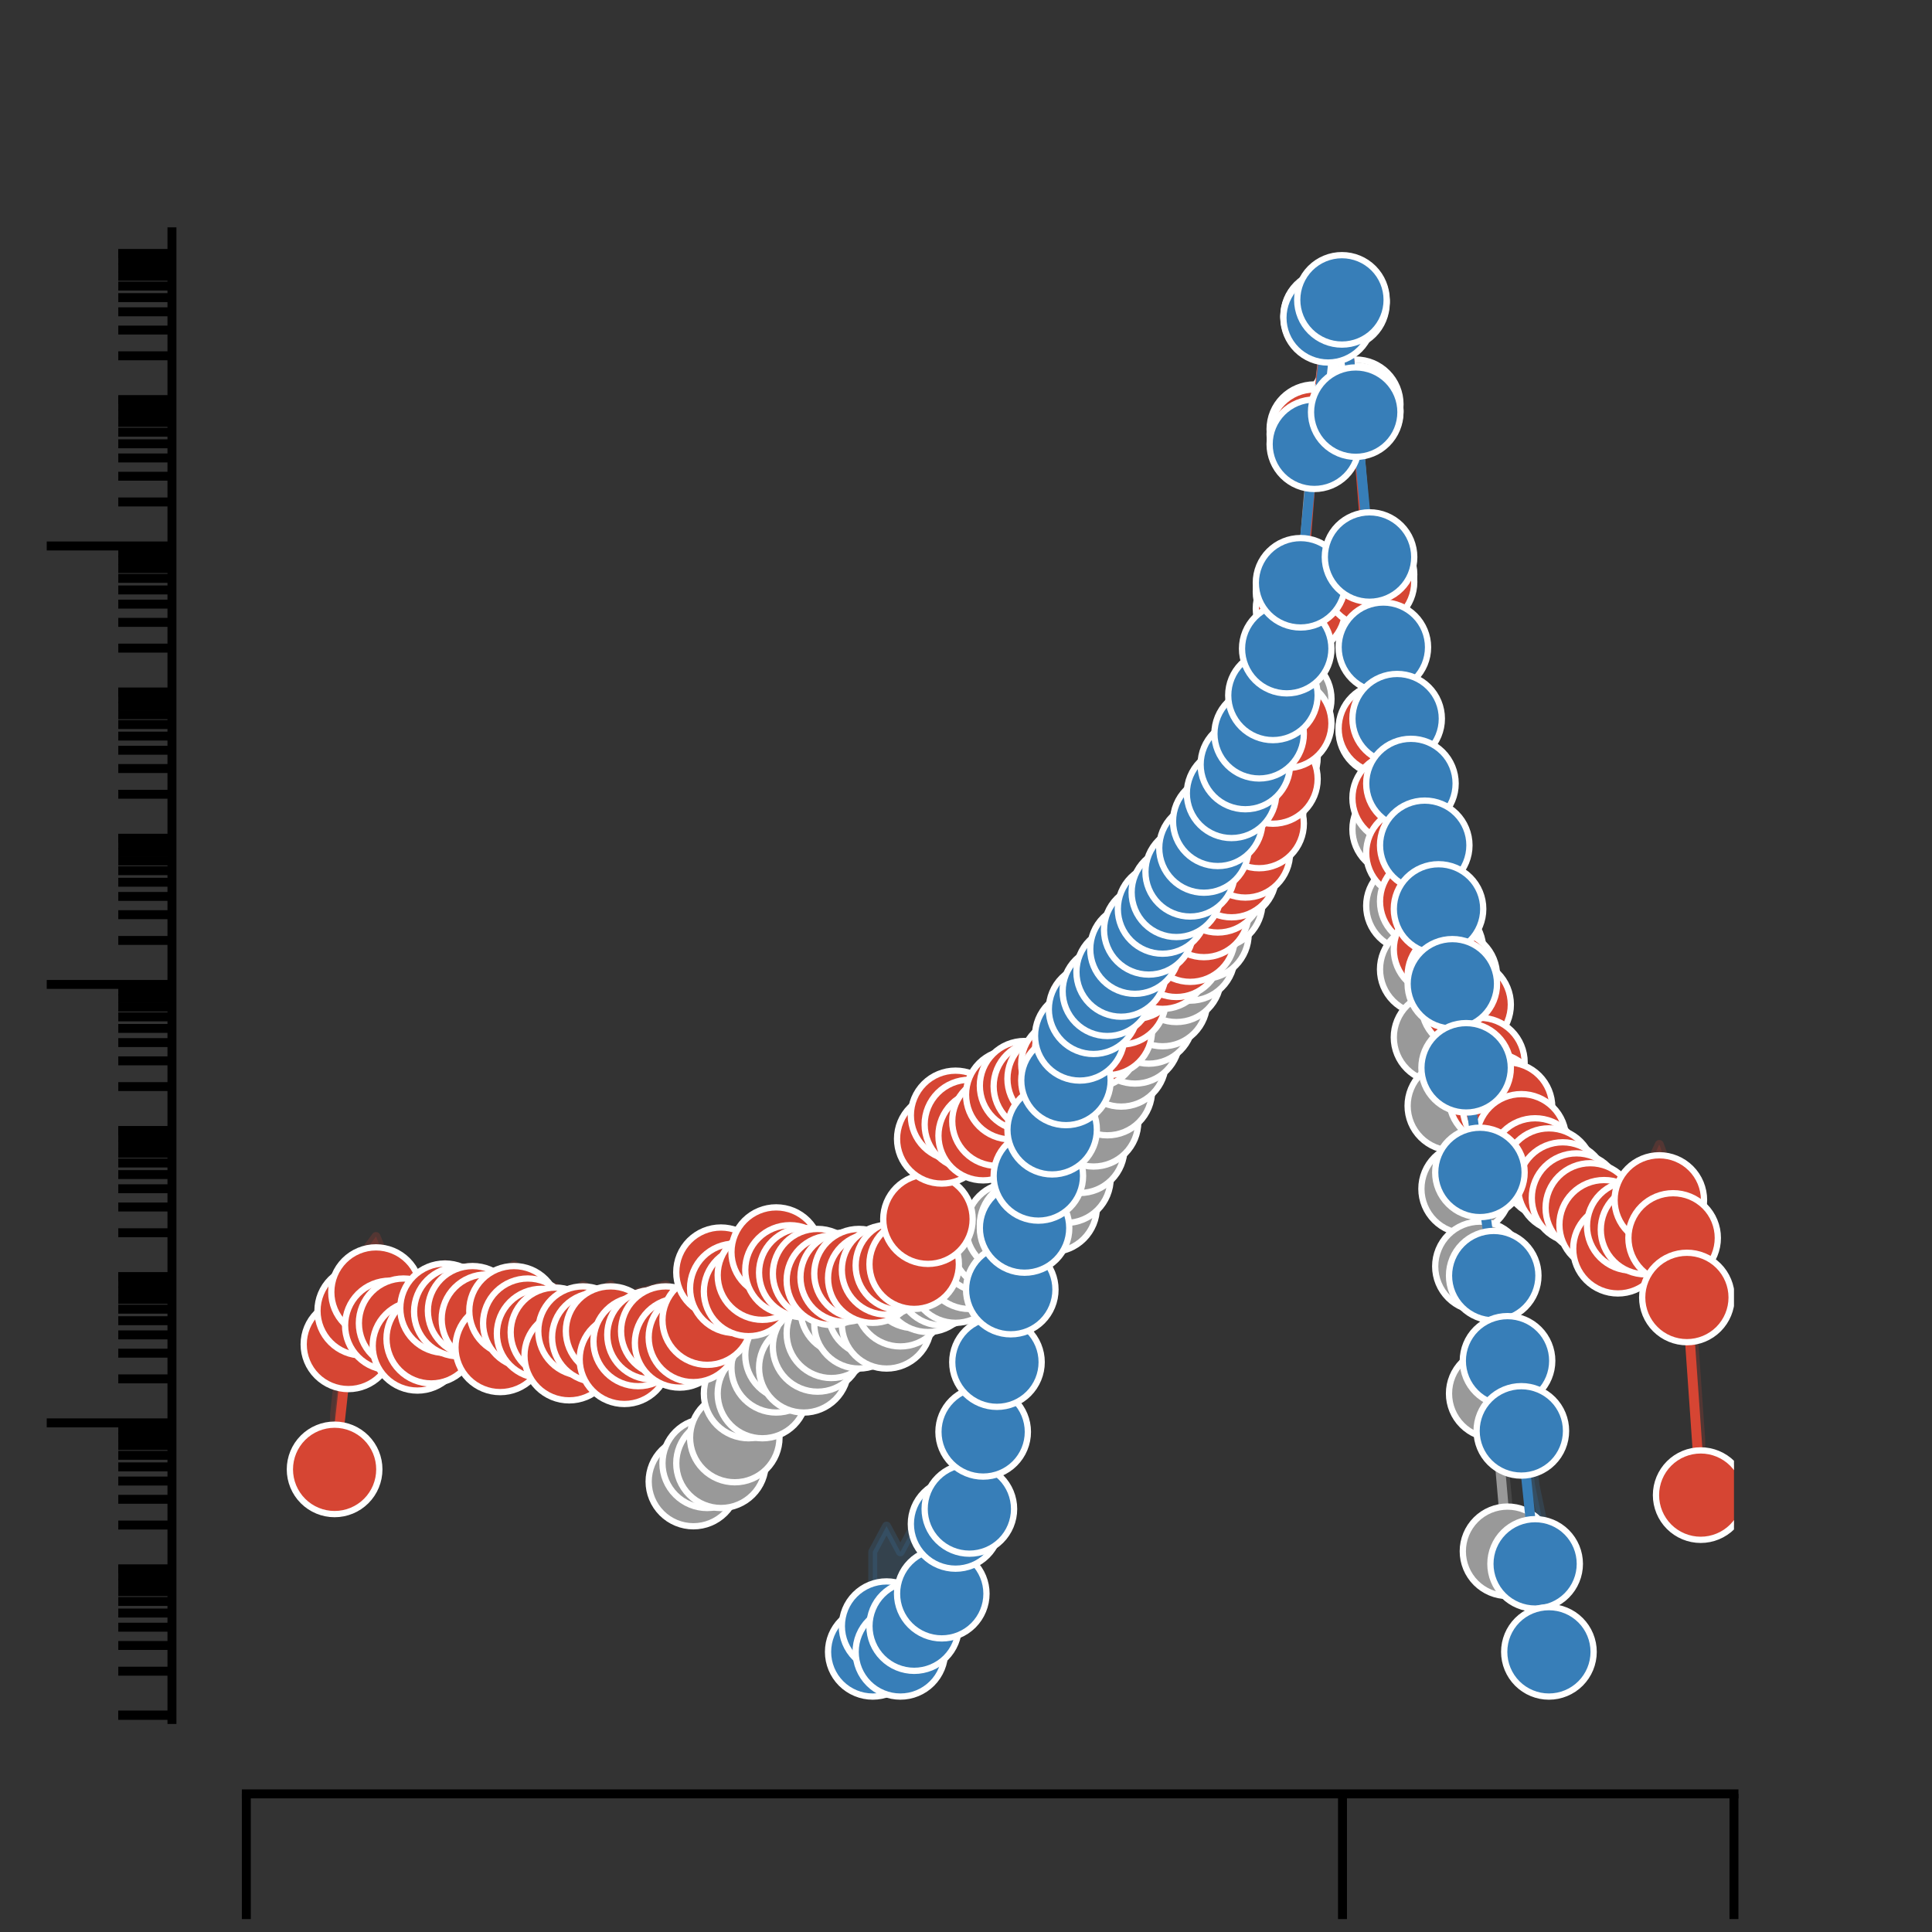 <?xml version="1.0" encoding="utf-8" standalone="no"?>
<!DOCTYPE svg PUBLIC "-//W3C//DTD SVG 1.1//EN"
  "http://www.w3.org/Graphics/SVG/1.1/DTD/svg11.dtd">
<svg xmlns:xlink="http://www.w3.org/1999/xlink" width="216pt" height="216pt" viewBox="0 0 216 216" xmlns="http://www.w3.org/2000/svg" version="1.1">
 <rect x="0" y="0" width="216" height="216" fill="#333333" stroke="none"/>
 <defs>
  <style type="text/css">*{stroke-linejoin: round; stroke-linecap: butt}</style>
 </defs>
 <g id="figure_1">
  <g id="patch_1">
   <path d="M 0 216 
L 216 216 
L 216 0 
L 0 0 
L 0 216 
z
" style="fill: none"/>
  </g>
  <g id="axes_1">
   <g id="patch_2">
    <path d="M 27.54 192.24 
L 193.86 192.24 
L 193.86 25.92 
L 27.54 25.92 
L 27.54 192.24 
z
" style="fill: none"/>
   </g>
   <g id="PolyCollection_1">
    <defs>
     <path id="m5e11e947fb" d="M 77.521 -56.131 
L 77.521 -50.36 
L 79.064 -52.402 
L 80.606 -52.402 
L 82.149 -55.279 
L 83.692 -60.198 
L 85.235 -60.198 
L 86.777 -63.075 
L 88.32 -64.499 
L 89.863 -63.075 
L 91.405 -65.407 
L 92.948 -66.933 
L 94.491 -69.578 
L 96.034 -67.994 
L 97.576 -69.418 
L 99.119 -67.994 
L 100.662 -70.466 
L 102.205 -72.508 
L 103.747 -72.077 
L 105.29 -72.814 
L 106.833 -73.108 
L 108.376 -74.653 
L 109.918 -76.538 
L 111.461 -76.885 
L 113.004 -78.755 
L 114.547 -79.052 
L 116.089 -80.872 
L 117.632 -81.031 
L 119.175 -84.275 
L 120.718 -87.621 
L 122.26 -90.58 
L 123.803 -94.069 
L 125.346 -97.28 
L 126.889 -99.851 
L 128.431 -102.078 
L 129.974 -104.024 
L 131.517 -106.733 
L 133.06 -109.127 
L 134.602 -111.575 
L 136.145 -115.07 
L 137.688 -118.175 
L 139.231 -121.542 
L 140.773 -125.815 
L 142.316 -131.314 
L 143.859 -137.858 
L 145.402 -149.829 
L 146.944 -168.02 
L 148.487 -180.608 
L 150.03 -182.119 
L 151.573 -170.802 
L 153.115 -151.772 
L 154.658 -134.318 
L 156.201 -123.282 
L 157.743 -114.729 
L 159.286 -107.627 
L 160.829 -100.021 
L 162.372 -92.364 
L 163.914 -83.088 
L 165.457 -74.418 
L 167 -60.198 
L 168.543 -42.564 
L 168.543 -48.334 
L 168.543 -48.334 
L 167 -64.18 
L 165.457 -78.293 
L 163.914 -86.735 
L 162.372 -96.071 
L 160.829 -103.656 
L 159.286 -111.049 
L 157.743 -117.447 
L 156.201 -125.024 
L 154.658 -135.379 
L 153.115 -152.069 
L 151.573 -170.978 
L 150.03 -182.161 
L 148.487 -180.649 
L 146.944 -168.215 
L 145.402 -150.168 
L 143.859 -138.792 
L 142.316 -132.558 
L 140.773 -127.453 
L 139.231 -123.415 
L 137.688 -120.249 
L 136.145 -117.44 
L 134.602 -114.169 
L 133.06 -111.806 
L 131.517 -109.575 
L 129.974 -107.001 
L 128.431 -105.164 
L 126.889 -103.016 
L 125.346 -100.511 
L 123.803 -97.499 
L 122.26 -94.573 
L 120.718 -92.411 
L 119.175 -89.613 
L 117.632 -86.586 
L 116.089 -86.495 
L 114.547 -84.751 
L 113.004 -84.501 
L 111.461 -82.655 
L 109.918 -82.275 
L 108.376 -80.38 
L 106.833 -78.878 
L 105.29 -78.585 
L 103.747 -77.848 
L 102.205 -78.278 
L 100.662 -76.237 
L 99.119 -73.765 
L 97.576 -75.189 
L 96.034 -73.765 
L 94.491 -75.349 
L 92.948 -72.704 
L 91.405 -71.177 
L 89.863 -68.846 
L 88.32 -70.27 
L 86.777 -68.846 
L 85.235 -65.969 
L 83.692 -65.969 
L 82.149 -61.05 
L 80.606 -58.172 
L 79.064 -58.172 
L 77.521 -56.131 
z
" style="stroke: #999999; stroke-opacity: 0.2"/>
    </defs>
    <g clip-path="url(#p5011f5095c)">
     <use xlink:href="#m5e11e947fb" x="0" y="216" style="fill: #999999; fill-opacity: 0.2; stroke: #999999; stroke-opacity: 0.2"/>
    </g>
   </g>
   <g id="PolyCollection_2">
    <defs>
     <path id="me48e7cd0e5" d="M 37.409 -57.934 
L 37.409 -51.722 
L 38.952 -65.698 
L 40.495 -69.454 
L 42.038 -71.544 
L 43.58 -67.822 
L 45.123 -68.062 
L 46.666 -65.531 
L 48.209 -66.329 
L 49.751 -69.74 
L 51.294 -69.356 
L 52.837 -69.454 
L 54.38 -68.52 
L 55.922 -65.36 
L 57.465 -69.454 
L 59.008 -68.062 
L 60.551 -66.909 
L 62.093 -67.047 
L 63.636 -64.437 
L 65.179 -67.182 
L 66.722 -66.479 
L 68.264 -67.182 
L 69.807 -64.031 
L 71.35 -66.021 
L 72.893 -66.768 
L 74.435 -67.182 
L 75.978 -65.861 
L 77.521 -66.479 
L 79.064 -68.408 
L 80.606 -73.764 
L 82.149 -71.966 
L 83.692 -71.616 
L 85.235 -73.439 
L 86.777 -76.015 
L 88.32 -74.024 
L 89.863 -73.711 
L 91.405 -73.604 
L 92.948 -72.862 
L 94.491 -73.214 
L 96.034 -73.604 
L 97.576 -73.099 
L 99.119 -74.024 
L 100.662 -74.517 
L 102.205 -74.659 
L 103.747 -79.694 
L 105.29 -88.672 
L 106.833 -91.301 
L 108.376 -90.283 
L 109.918 -89.032 
L 111.461 -90.655 
L 113.004 -93.61 
L 114.547 -94.618 
L 116.089 -94.553 
L 117.632 -95.39 
L 119.175 -97.033 
L 120.718 -98.645 
L 122.26 -99.408 
L 123.803 -100.793 
L 125.346 -104.213 
L 126.889 -107.085 
L 128.431 -108.074 
L 129.974 -108.204 
L 131.517 -109.533 
L 133.06 -111.226 
L 134.602 -113.986 
L 136.145 -116.742 
L 137.688 -118.442 
L 139.231 -120.649 
L 140.773 -123.931 
L 142.316 -128.906 
L 143.859 -135.123 
L 145.402 -147.965 
L 146.944 -167.455 
L 148.487 -180.675 
L 150.03 -182.3 
L 151.573 -170.115 
L 153.115 -150.942 
L 154.658 -134.558 
L 156.201 -126.766 
L 157.743 -120.651 
L 159.286 -115.23 
L 160.829 -109.855 
L 162.372 -106.904 
L 163.914 -103.684 
L 165.457 -97.21 
L 167 -93.239 
L 168.543 -92.219 
L 170.085 -88.678 
L 171.628 -85.977 
L 173.171 -84.85 
L 174.714 -83.291 
L 176.256 -82.055 
L 177.799 -80.953 
L 179.342 -79.07 
L 180.885 -76.39 
L 182.427 -78.943 
L 183.97 -78.523 
L 185.513 -81.838 
L 187.056 -77.598 
L 188.598 -70.94 
L 190.141 -48.844 
L 190.141 -55.056 
L 190.141 -55.056 
L 188.598 -77.152 
L 187.056 -83.81 
L 185.513 -88.05 
L 183.97 -84.735 
L 182.427 -85.155 
L 180.885 -82.451 
L 179.342 -84.606 
L 177.799 -85.791 
L 176.256 -86.808 
L 174.714 -87.625 
L 173.171 -88.961 
L 171.628 -90.074 
L 170.085 -92.479 
L 168.543 -96.06 
L 167 -97.207 
L 165.457 -100.204 
L 163.914 -106.989 
L 162.372 -109.96 
L 160.829 -112.265 
L 159.286 -117.004 
L 157.743 -122.018 
L 156.201 -127.778 
L 154.658 -135.19 
L 153.115 -151.207 
L 151.573 -170.213 
L 150.03 -182.325 
L 148.487 -180.732 
L 146.944 -167.771 
L 145.402 -148.269 
L 143.859 -135.554 
L 142.316 -129.501 
L 140.773 -124.704 
L 139.231 -121.614 
L 137.688 -119.573 
L 136.145 -117.893 
L 134.602 -115.147 
L 133.06 -112.613 
L 131.517 -111.054 
L 129.974 -109.949 
L 128.431 -109.893 
L 126.889 -109.008 
L 125.346 -106.151 
L 123.803 -102.758 
L 122.26 -101.804 
L 120.718 -101.075 
L 119.175 -99.375 
L 117.632 -97.924 
L 116.089 -97.466 
L 114.547 -97.815 
L 113.004 -97.025 
L 111.461 -94.073 
L 109.918 -92.829 
L 108.376 -94.138 
L 106.833 -95.482 
L 105.29 -92.888 
L 103.747 -83.188 
L 102.205 -77.77 
L 100.662 -78.116 
L 99.119 -77.628 
L 97.576 -76.909 
L 96.034 -77.289 
L 94.491 -77.129 
L 92.948 -76.566 
L 91.405 -77.421 
L 89.863 -77.761 
L 88.32 -77.856 
L 86.777 -80.246 
L 85.235 -77.169 
L 83.692 -75.836 
L 82.149 -76.326 
L 80.606 -78.052 
L 79.064 -72.773 
L 77.521 -71.348 
L 75.978 -70.709 
L 74.435 -72.351 
L 72.893 -71.892 
L 71.35 -71.527 
L 69.807 -69.032 
L 68.264 -72.351 
L 66.722 -71.438 
L 65.179 -72.3 
L 63.636 -69.422 
L 62.093 -72.104 
L 60.551 -71.774 
L 59.008 -72.96 
L 57.465 -74.574 
L 55.922 -70.294 
L 54.38 -73.612 
L 52.837 -74.318 
L 51.294 -74.226 
L 49.751 -74.649 
L 48.209 -71.863 
L 46.666 -71.258 
L 45.123 -74.274 
L 43.58 -74.034 
L 42.038 -77.756 
L 40.495 -75.666 
L 38.952 -71.91 
L 37.409 -57.934 
z
" style="stroke: #d64533; stroke-opacity: 0.2"/>
    </defs>
    <g clip-path="url(#p5011f5095c)">
     <use xlink:href="#me48e7cd0e5" x="0" y="216" style="fill: #d64533; fill-opacity: 0.2; stroke: #d64533; stroke-opacity: 0.2"/>
    </g>
   </g>
   <g id="PolyCollection_3">
    <defs>
     <path id="mef069eee1d" d="M 97.576 -42.505 
L 97.576 -31.32 
L 99.119 -34.197 
L 100.662 -31.32 
L 102.205 -34.197 
L 105.29 -37.823 
L 106.833 -45.619 
L 108.376 -47.296 
L 109.918 -55.915 
L 111.461 -63.711 
L 113.004 -71.821 
L 114.547 -78.709 
L 116.089 -84.53 
L 117.632 -89.695 
L 119.175 -95.205 
L 120.718 -100.188 
L 122.26 -103.161 
L 123.803 -105.17 
L 125.346 -107.329 
L 126.889 -109.889 
L 128.431 -112.038 
L 129.974 -114.373 
L 131.517 -116.236 
L 133.06 -118.529 
L 134.602 -121.192 
L 136.145 -124.174 
L 137.688 -127.302 
L 139.231 -130.523 
L 140.773 -133.963 
L 142.316 -138.252 
L 143.859 -143.479 
L 145.402 -150.844 
L 146.944 -166.331 
L 148.487 -180.468 
L 150.03 -182.475 
L 151.573 -169.923 
L 153.115 -153.722 
L 154.658 -143.638 
L 156.201 -135.652 
L 157.743 -128.401 
L 159.286 -121.494 
L 160.829 -114.378 
L 162.372 -106.009 
L 163.914 -96.617 
L 165.457 -84.924 
L 167 -73.381 
L 168.543 -63.858 
L 170.085 -56.025 
L 171.628 -41.158 
L 173.171 -31.32 
L 173.171 -42.505 
L 173.171 -42.505 
L 171.628 -49.926 
L 170.085 -62.233 
L 168.543 -69.629 
L 167 -79.171 
L 165.457 -90.989 
L 163.914 -102.149 
L 162.372 -109.886 
L 160.829 -117.257 
L 159.286 -123.572 
L 157.743 -129.998 
L 156.201 -136.938 
L 154.658 -144.475 
L 153.115 -154.06 
L 151.573 -170.219 
L 150.03 -182.52 
L 148.487 -180.506 
L 146.944 -166.608 
L 145.402 -151.213 
L 143.859 -144.101 
L 142.316 -139.075 
L 140.773 -134.945 
L 139.231 -131.741 
L 137.688 -128.749 
L 136.145 -125.921 
L 134.602 -123.171 
L 133.06 -120.806 
L 131.517 -118.828 
L 129.974 -117.239 
L 128.431 -115.243 
L 126.889 -113.399 
L 125.346 -111.139 
L 123.803 -109.477 
L 122.26 -108.14 
L 120.718 -105.393 
L 119.175 -100.71 
L 117.632 -96.041 
L 116.089 -92.948 
L 114.547 -87.737 
L 113.004 -81.446 
L 111.461 -72.923 
L 109.918 -62.07 
L 108.376 -54.387 
L 106.833 -53.061 
L 105.29 -46.794 
L 102.205 -45.382 
L 100.662 -42.505 
L 99.119 -45.382 
L 97.576 -42.505 
z
" style="stroke: #377eb8; stroke-opacity: 0.2"/>
    </defs>
    <g clip-path="url(#p5011f5095c)">
     <use xlink:href="#mef069eee1d" x="0" y="216" style="fill: #377eb8; fill-opacity: 0.2; stroke: #377eb8; stroke-opacity: 0.2"/>
    </g>
   </g>
   <g id="matplotlib.axis_1">
    <g id="xtick_1">
     <g id="line2d_1">
      <defs>
       <path id="md12dfaf141" d="M 0 0 
L 0 14 
" style="stroke: #000000"/>
      </defs>
      <g>
       <use xlink:href="#md12dfaf141" x="27.54" y="200.556" style="stroke: #000000"/>
      </g>
     </g>
     <g id="text_1">
      <!-- -140 -->
      <g transform="translate(-6.503 240.851) scale(0.3 -0.3)">
       <defs>
        <path id="DejaVuSans-2d" d="M 313 2009 
L 1997 2009 
L 1997 1497 
L 313 1497 
L 313 2009 
z
" transform="scale(0.016)"/>
        <path id="DejaVuSans-31" d="M 794 531 
L 1825 531 
L 1825 4091 
L 703 3866 
L 703 4441 
L 1819 4666 
L 2450 4666 
L 2450 531 
L 3481 531 
L 3481 0 
L 794 0 
L 794 531 
z
" transform="scale(0.016)"/>
        <path id="DejaVuSans-34" d="M 2419 4116 
L 825 1625 
L 2419 1625 
L 2419 4116 
z
M 2253 4666 
L 3047 4666 
L 3047 1625 
L 3713 1625 
L 3713 1100 
L 3047 1100 
L 3047 0 
L 2419 0 
L 2419 1100 
L 313 1100 
L 313 1709 
L 2253 4666 
z
" transform="scale(0.016)"/>
        <path id="DejaVuSans-30" d="M 2034 4250 
Q 1547 4250 1301 3770 
Q 1056 3291 1056 2328 
Q 1056 1369 1301 889 
Q 1547 409 2034 409 
Q 2525 409 2770 889 
Q 3016 1369 3016 2328 
Q 3016 3291 2770 3770 
Q 2525 4250 2034 4250 
z
M 2034 4750 
Q 2819 4750 3233 4129 
Q 3647 3509 3647 2328 
Q 3647 1150 3233 529 
Q 2819 -91 2034 -91 
Q 1250 -91 836 529 
Q 422 1150 422 2328 
Q 422 3509 836 4129 
Q 1250 4750 2034 4750 
z
" transform="scale(0.016)"/>
       </defs>
       <use xlink:href="#DejaVuSans-2d"/>
       <use xlink:href="#DejaVuSans-31" x="36.084"/>
       <use xlink:href="#DejaVuSans-34" x="99.707"/>
       <use xlink:href="#DejaVuSans-30" x="163.33"/>
      </g>
     </g>
    </g>
    <g id="xtick_2">
     <g id="line2d_2">
      <g>
       <use xlink:href="#md12dfaf141" x="150.092" y="200.556" style="stroke: #000000"/>
      </g>
     </g>
     <g id="text_2">
      <!-- 0 -->
      <g transform="translate(140.548 240.851) scale(0.3 -0.3)">
       <use xlink:href="#DejaVuSans-30"/>
      </g>
     </g>
    </g>
    <g id="xtick_3">
     <g id="line2d_3">
      <g>
       <use xlink:href="#md12dfaf141" x="193.86" y="200.556" style="stroke: #000000"/>
      </g>
     </g>
     <g id="text_3">
      <!-- 50 -->
      <g transform="translate(174.773 240.851) scale(0.3 -0.3)">
       <defs>
        <path id="DejaVuSans-35" d="M 691 4666 
L 3169 4666 
L 3169 4134 
L 1269 4134 
L 1269 2991 
Q 1406 3038 1543 3061 
Q 1681 3084 1819 3084 
Q 2600 3084 3056 2656 
Q 3513 2228 3513 1497 
Q 3513 744 3044 326 
Q 2575 -91 1722 -91 
Q 1428 -91 1123 -41 
Q 819 9 494 109 
L 494 744 
Q 775 591 1075 516 
Q 1375 441 1709 441 
Q 2250 441 2565 725 
Q 2881 1009 2881 1497 
Q 2881 1984 2565 2268 
Q 2250 2553 1709 2553 
Q 1456 2553 1204 2497 
Q 953 2441 691 2322 
L 691 4666 
z
" transform="scale(0.016)"/>
       </defs>
       <use xlink:href="#DejaVuSans-35"/>
       <use xlink:href="#DejaVuSans-30" x="63.623"/>
      </g>
     </g>
    </g>
   </g>
   <g id="matplotlib.axis_2">
    <g id="ytick_1">
     <g id="line2d_4">
      <defs>
       <path id="mcdb5ea89ab" d="M 0 0 
L -14 0 
" style="stroke: #000000"/>
      </defs>
      <g>
       <use xlink:href="#mcdb5ea89ab" x="19.224" y="159.081" style="stroke: #000000"/>
      </g>
     </g>
     <g id="text_4">
      <!-- $\mathdefault{10^{-8}}$ -->
      <g transform="translate(-68.776 170.479) scale(0.3 -0.3)">
       <defs>
        <path id="DejaVuSans-2212" d="M 678 2272 
L 4684 2272 
L 4684 1741 
L 678 1741 
L 678 2272 
z
" transform="scale(0.016)"/>
        <path id="DejaVuSans-38" d="M 2034 2216 
Q 1584 2216 1326 1975 
Q 1069 1734 1069 1313 
Q 1069 891 1326 650 
Q 1584 409 2034 409 
Q 2484 409 2743 651 
Q 3003 894 3003 1313 
Q 3003 1734 2745 1975 
Q 2488 2216 2034 2216 
z
M 1403 2484 
Q 997 2584 770 2862 
Q 544 3141 544 3541 
Q 544 4100 942 4425 
Q 1341 4750 2034 4750 
Q 2731 4750 3128 4425 
Q 3525 4100 3525 3541 
Q 3525 3141 3298 2862 
Q 3072 2584 2669 2484 
Q 3125 2378 3379 2068 
Q 3634 1759 3634 1313 
Q 3634 634 3220 271 
Q 2806 -91 2034 -91 
Q 1263 -91 848 271 
Q 434 634 434 1313 
Q 434 1759 690 2068 
Q 947 2378 1403 2484 
z
M 1172 3481 
Q 1172 3119 1398 2916 
Q 1625 2713 2034 2713 
Q 2441 2713 2670 2916 
Q 2900 3119 2900 3481 
Q 2900 3844 2670 4047 
Q 2441 4250 2034 4250 
Q 1625 4250 1398 4047 
Q 1172 3844 1172 3481 
z
" transform="scale(0.016)"/>
       </defs>
       <use xlink:href="#DejaVuSans-31" transform="translate(0 0.766)"/>
       <use xlink:href="#DejaVuSans-30" transform="translate(63.623 0.766)"/>
       <use xlink:href="#DejaVuSans-2212" transform="translate(128.203 39.047) scale(0.7)"/>
       <use xlink:href="#DejaVuSans-38" transform="translate(186.855 39.047) scale(0.7)"/>
      </g>
     </g>
    </g>
    <g id="ytick_2">
     <g id="line2d_5">
      <g>
       <use xlink:href="#mcdb5ea89ab" x="19.224" y="110.059" style="stroke: #000000"/>
      </g>
     </g>
     <g id="text_5">
      <!-- $\mathdefault{10^{-5}}$ -->
      <g transform="translate(-68.776 121.457) scale(0.3 -0.3)">
       <use xlink:href="#DejaVuSans-31" transform="translate(0 0.684)"/>
       <use xlink:href="#DejaVuSans-30" transform="translate(63.623 0.684)"/>
       <use xlink:href="#DejaVuSans-2212" transform="translate(128.203 38.966) scale(0.7)"/>
       <use xlink:href="#DejaVuSans-35" transform="translate(186.855 38.966) scale(0.7)"/>
      </g>
     </g>
    </g>
    <g id="ytick_3">
     <g id="line2d_6">
      <g>
       <use xlink:href="#mcdb5ea89ab" x="19.224" y="61.038" style="stroke: #000000"/>
      </g>
     </g>
     <g id="text_6">
      <!-- $\mathdefault{10^{-2}}$ -->
      <g transform="translate(-68.776 72.436) scale(0.3 -0.3)">
       <defs>
        <path id="DejaVuSans-32" d="M 1228 531 
L 3431 531 
L 3431 0 
L 469 0 
L 469 531 
Q 828 903 1448 1529 
Q 2069 2156 2228 2338 
Q 2531 2678 2651 2914 
Q 2772 3150 2772 3378 
Q 2772 3750 2511 3984 
Q 2250 4219 1831 4219 
Q 1534 4219 1204 4116 
Q 875 4013 500 3803 
L 500 4441 
Q 881 4594 1212 4672 
Q 1544 4750 1819 4750 
Q 2544 4750 2975 4387 
Q 3406 4025 3406 3419 
Q 3406 3131 3298 2873 
Q 3191 2616 2906 2266 
Q 2828 2175 2409 1742 
Q 1991 1309 1228 531 
z
" transform="scale(0.016)"/>
       </defs>
       <use xlink:href="#DejaVuSans-31" transform="translate(0 0.766)"/>
       <use xlink:href="#DejaVuSans-30" transform="translate(63.623 0.766)"/>
       <use xlink:href="#DejaVuSans-2212" transform="translate(128.203 39.047) scale(0.7)"/>
       <use xlink:href="#DejaVuSans-32" transform="translate(186.855 39.047) scale(0.7)"/>
      </g>
     </g>
    </g>
    <g id="ytick_4">
     <g id="line2d_7">
      <defs>
       <path id="m5c71c50f31" d="M 0 0 
L -6 0 
" style="stroke: #000000"/>
      </defs>
      <g>
       <use xlink:href="#m5c71c50f31" x="19.224" y="191.762" style="stroke: #000000"/>
      </g>
     </g>
    </g>
    <g id="ytick_5">
     <g id="line2d_8">
      <g>
       <use xlink:href="#m5c71c50f31" x="19.224" y="191.762" style="stroke: #000000"/>
      </g>
     </g>
    </g>
    <g id="ytick_6">
     <g id="line2d_9">
      <g>
       <use xlink:href="#m5c71c50f31" x="19.224" y="186.843" style="stroke: #000000"/>
      </g>
     </g>
    </g>
    <g id="ytick_7">
     <g id="line2d_10">
      <g>
       <use xlink:href="#m5c71c50f31" x="19.224" y="183.966" style="stroke: #000000"/>
      </g>
     </g>
    </g>
    <g id="ytick_8">
     <g id="line2d_11">
      <g>
       <use xlink:href="#m5c71c50f31" x="19.224" y="181.924" style="stroke: #000000"/>
      </g>
     </g>
    </g>
    <g id="ytick_9">
     <g id="line2d_12">
      <g>
       <use xlink:href="#m5c71c50f31" x="19.224" y="180.34" style="stroke: #000000"/>
      </g>
     </g>
    </g>
    <g id="ytick_10">
     <g id="line2d_13">
      <g>
       <use xlink:href="#m5c71c50f31" x="19.224" y="179.047" style="stroke: #000000"/>
      </g>
     </g>
    </g>
    <g id="ytick_11">
     <g id="line2d_14">
      <g>
       <use xlink:href="#m5c71c50f31" x="19.224" y="177.953" style="stroke: #000000"/>
      </g>
     </g>
    </g>
    <g id="ytick_12">
     <g id="line2d_15">
      <g>
       <use xlink:href="#m5c71c50f31" x="19.224" y="177.005" style="stroke: #000000"/>
      </g>
     </g>
    </g>
    <g id="ytick_13">
     <g id="line2d_16">
      <g>
       <use xlink:href="#m5c71c50f31" x="19.224" y="176.169" style="stroke: #000000"/>
      </g>
     </g>
    </g>
    <g id="ytick_14">
     <g id="line2d_17">
      <g>
       <use xlink:href="#m5c71c50f31" x="19.224" y="175.421" style="stroke: #000000"/>
      </g>
     </g>
    </g>
    <g id="ytick_15">
     <g id="line2d_18">
      <g>
       <use xlink:href="#m5c71c50f31" x="19.224" y="175.421" style="stroke: #000000"/>
      </g>
     </g>
    </g>
    <g id="ytick_16">
     <g id="line2d_19">
      <g>
       <use xlink:href="#m5c71c50f31" x="19.224" y="170.502" style="stroke: #000000"/>
      </g>
     </g>
    </g>
    <g id="ytick_17">
     <g id="line2d_20">
      <g>
       <use xlink:href="#m5c71c50f31" x="19.224" y="167.625" style="stroke: #000000"/>
      </g>
     </g>
    </g>
    <g id="ytick_18">
     <g id="line2d_21">
      <g>
       <use xlink:href="#m5c71c50f31" x="19.224" y="165.583" style="stroke: #000000"/>
      </g>
     </g>
    </g>
    <g id="ytick_19">
     <g id="line2d_22">
      <g>
       <use xlink:href="#m5c71c50f31" x="19.224" y="164" style="stroke: #000000"/>
      </g>
     </g>
    </g>
    <g id="ytick_20">
     <g id="line2d_23">
      <g>
       <use xlink:href="#m5c71c50f31" x="19.224" y="162.706" style="stroke: #000000"/>
      </g>
     </g>
    </g>
    <g id="ytick_21">
     <g id="line2d_24">
      <g>
       <use xlink:href="#m5c71c50f31" x="19.224" y="161.612" style="stroke: #000000"/>
      </g>
     </g>
    </g>
    <g id="ytick_22">
     <g id="line2d_25">
      <g>
       <use xlink:href="#m5c71c50f31" x="19.224" y="160.665" style="stroke: #000000"/>
      </g>
     </g>
    </g>
    <g id="ytick_23">
     <g id="line2d_26">
      <g>
       <use xlink:href="#m5c71c50f31" x="19.224" y="159.829" style="stroke: #000000"/>
      </g>
     </g>
    </g>
    <g id="ytick_24">
     <g id="line2d_27">
      <g>
       <use xlink:href="#m5c71c50f31" x="19.224" y="154.162" style="stroke: #000000"/>
      </g>
     </g>
    </g>
    <g id="ytick_25">
     <g id="line2d_28">
      <g>
       <use xlink:href="#m5c71c50f31" x="19.224" y="151.285" style="stroke: #000000"/>
      </g>
     </g>
    </g>
    <g id="ytick_26">
     <g id="line2d_29">
      <g>
       <use xlink:href="#m5c71c50f31" x="19.224" y="149.243" style="stroke: #000000"/>
      </g>
     </g>
    </g>
    <g id="ytick_27">
     <g id="line2d_30">
      <g>
       <use xlink:href="#m5c71c50f31" x="19.224" y="147.659" style="stroke: #000000"/>
      </g>
     </g>
    </g>
    <g id="ytick_28">
     <g id="line2d_31">
      <g>
       <use xlink:href="#m5c71c50f31" x="19.224" y="146.366" style="stroke: #000000"/>
      </g>
     </g>
    </g>
    <g id="ytick_29">
     <g id="line2d_32">
      <g>
       <use xlink:href="#m5c71c50f31" x="19.224" y="145.272" style="stroke: #000000"/>
      </g>
     </g>
    </g>
    <g id="ytick_30">
     <g id="line2d_33">
      <g>
       <use xlink:href="#m5c71c50f31" x="19.224" y="144.324" style="stroke: #000000"/>
      </g>
     </g>
    </g>
    <g id="ytick_31">
     <g id="line2d_34">
      <g>
       <use xlink:href="#m5c71c50f31" x="19.224" y="143.488" style="stroke: #000000"/>
      </g>
     </g>
    </g>
    <g id="ytick_32">
     <g id="line2d_35">
      <g>
       <use xlink:href="#m5c71c50f31" x="19.224" y="142.74" style="stroke: #000000"/>
      </g>
     </g>
    </g>
    <g id="ytick_33">
     <g id="line2d_36">
      <g>
       <use xlink:href="#m5c71c50f31" x="19.224" y="142.74" style="stroke: #000000"/>
      </g>
     </g>
    </g>
    <g id="ytick_34">
     <g id="line2d_37">
      <g>
       <use xlink:href="#m5c71c50f31" x="19.224" y="137.821" style="stroke: #000000"/>
      </g>
     </g>
    </g>
    <g id="ytick_35">
     <g id="line2d_38">
      <g>
       <use xlink:href="#m5c71c50f31" x="19.224" y="134.944" style="stroke: #000000"/>
      </g>
     </g>
    </g>
    <g id="ytick_36">
     <g id="line2d_39">
      <g>
       <use xlink:href="#m5c71c50f31" x="19.224" y="132.902" style="stroke: #000000"/>
      </g>
     </g>
    </g>
    <g id="ytick_37">
     <g id="line2d_40">
      <g>
       <use xlink:href="#m5c71c50f31" x="19.224" y="131.319" style="stroke: #000000"/>
      </g>
     </g>
    </g>
    <g id="ytick_38">
     <g id="line2d_41">
      <g>
       <use xlink:href="#m5c71c50f31" x="19.224" y="130.025" style="stroke: #000000"/>
      </g>
     </g>
    </g>
    <g id="ytick_39">
     <g id="line2d_42">
      <g>
       <use xlink:href="#m5c71c50f31" x="19.224" y="128.931" style="stroke: #000000"/>
      </g>
     </g>
    </g>
    <g id="ytick_40">
     <g id="line2d_43">
      <g>
       <use xlink:href="#m5c71c50f31" x="19.224" y="127.984" style="stroke: #000000"/>
      </g>
     </g>
    </g>
    <g id="ytick_41">
     <g id="line2d_44">
      <g>
       <use xlink:href="#m5c71c50f31" x="19.224" y="127.148" style="stroke: #000000"/>
      </g>
     </g>
    </g>
    <g id="ytick_42">
     <g id="line2d_45">
      <g>
       <use xlink:href="#m5c71c50f31" x="19.224" y="126.4" style="stroke: #000000"/>
      </g>
     </g>
    </g>
    <g id="ytick_43">
     <g id="line2d_46">
      <g>
       <use xlink:href="#m5c71c50f31" x="19.224" y="126.4" style="stroke: #000000"/>
      </g>
     </g>
    </g>
    <g id="ytick_44">
     <g id="line2d_47">
      <g>
       <use xlink:href="#m5c71c50f31" x="19.224" y="121.481" style="stroke: #000000"/>
      </g>
     </g>
    </g>
    <g id="ytick_45">
     <g id="line2d_48">
      <g>
       <use xlink:href="#m5c71c50f31" x="19.224" y="118.604" style="stroke: #000000"/>
      </g>
     </g>
    </g>
    <g id="ytick_46">
     <g id="line2d_49">
      <g>
       <use xlink:href="#m5c71c50f31" x="19.224" y="116.562" style="stroke: #000000"/>
      </g>
     </g>
    </g>
    <g id="ytick_47">
     <g id="line2d_50">
      <g>
       <use xlink:href="#m5c71c50f31" x="19.224" y="114.978" style="stroke: #000000"/>
      </g>
     </g>
    </g>
    <g id="ytick_48">
     <g id="line2d_51">
      <g>
       <use xlink:href="#m5c71c50f31" x="19.224" y="113.685" style="stroke: #000000"/>
      </g>
     </g>
    </g>
    <g id="ytick_49">
     <g id="line2d_52">
      <g>
       <use xlink:href="#m5c71c50f31" x="19.224" y="112.591" style="stroke: #000000"/>
      </g>
     </g>
    </g>
    <g id="ytick_50">
     <g id="line2d_53">
      <g>
       <use xlink:href="#m5c71c50f31" x="19.224" y="111.643" style="stroke: #000000"/>
      </g>
     </g>
    </g>
    <g id="ytick_51">
     <g id="line2d_54">
      <g>
       <use xlink:href="#m5c71c50f31" x="19.224" y="110.807" style="stroke: #000000"/>
      </g>
     </g>
    </g>
    <g id="ytick_52">
     <g id="line2d_55">
      <g>
       <use xlink:href="#m5c71c50f31" x="19.224" y="105.14" style="stroke: #000000"/>
      </g>
     </g>
    </g>
    <g id="ytick_53">
     <g id="line2d_56">
      <g>
       <use xlink:href="#m5c71c50f31" x="19.224" y="102.263" style="stroke: #000000"/>
      </g>
     </g>
    </g>
    <g id="ytick_54">
     <g id="line2d_57">
      <g>
       <use xlink:href="#m5c71c50f31" x="19.224" y="100.222" style="stroke: #000000"/>
      </g>
     </g>
    </g>
    <g id="ytick_55">
     <g id="line2d_58">
      <g>
       <use xlink:href="#m5c71c50f31" x="19.224" y="98.638" style="stroke: #000000"/>
      </g>
     </g>
    </g>
    <g id="ytick_56">
     <g id="line2d_59">
      <g>
       <use xlink:href="#m5c71c50f31" x="19.224" y="97.344" style="stroke: #000000"/>
      </g>
     </g>
    </g>
    <g id="ytick_57">
     <g id="line2d_60">
      <g>
       <use xlink:href="#m5c71c50f31" x="19.224" y="96.25" style="stroke: #000000"/>
      </g>
     </g>
    </g>
    <g id="ytick_58">
     <g id="line2d_61">
      <g>
       <use xlink:href="#m5c71c50f31" x="19.224" y="95.303" style="stroke: #000000"/>
      </g>
     </g>
    </g>
    <g id="ytick_59">
     <g id="line2d_62">
      <g>
       <use xlink:href="#m5c71c50f31" x="19.224" y="94.467" style="stroke: #000000"/>
      </g>
     </g>
    </g>
    <g id="ytick_60">
     <g id="line2d_63">
      <g>
       <use xlink:href="#m5c71c50f31" x="19.224" y="93.719" style="stroke: #000000"/>
      </g>
     </g>
    </g>
    <g id="ytick_61">
     <g id="line2d_64">
      <g>
       <use xlink:href="#m5c71c50f31" x="19.224" y="93.719" style="stroke: #000000"/>
      </g>
     </g>
    </g>
    <g id="ytick_62">
     <g id="line2d_65">
      <g>
       <use xlink:href="#m5c71c50f31" x="19.224" y="88.8" style="stroke: #000000"/>
      </g>
     </g>
    </g>
    <g id="ytick_63">
     <g id="line2d_66">
      <g>
       <use xlink:href="#m5c71c50f31" x="19.224" y="85.923" style="stroke: #000000"/>
      </g>
     </g>
    </g>
    <g id="ytick_64">
     <g id="line2d_67">
      <g>
       <use xlink:href="#m5c71c50f31" x="19.224" y="83.881" style="stroke: #000000"/>
      </g>
     </g>
    </g>
    <g id="ytick_65">
     <g id="line2d_68">
      <g>
       <use xlink:href="#m5c71c50f31" x="19.224" y="82.297" style="stroke: #000000"/>
      </g>
     </g>
    </g>
    <g id="ytick_66">
     <g id="line2d_69">
      <g>
       <use xlink:href="#m5c71c50f31" x="19.224" y="81.004" style="stroke: #000000"/>
      </g>
     </g>
    </g>
    <g id="ytick_67">
     <g id="line2d_70">
      <g>
       <use xlink:href="#m5c71c50f31" x="19.224" y="79.91" style="stroke: #000000"/>
      </g>
     </g>
    </g>
    <g id="ytick_68">
     <g id="line2d_71">
      <g>
       <use xlink:href="#m5c71c50f31" x="19.224" y="78.962" style="stroke: #000000"/>
      </g>
     </g>
    </g>
    <g id="ytick_69">
     <g id="line2d_72">
      <g>
       <use xlink:href="#m5c71c50f31" x="19.224" y="78.126" style="stroke: #000000"/>
      </g>
     </g>
    </g>
    <g id="ytick_70">
     <g id="line2d_73">
      <g>
       <use xlink:href="#m5c71c50f31" x="19.224" y="77.378" style="stroke: #000000"/>
      </g>
     </g>
    </g>
    <g id="ytick_71">
     <g id="line2d_74">
      <g>
       <use xlink:href="#m5c71c50f31" x="19.224" y="77.378" style="stroke: #000000"/>
      </g>
     </g>
    </g>
    <g id="ytick_72">
     <g id="line2d_75">
      <g>
       <use xlink:href="#m5c71c50f31" x="19.224" y="72.46" style="stroke: #000000"/>
      </g>
     </g>
    </g>
    <g id="ytick_73">
     <g id="line2d_76">
      <g>
       <use xlink:href="#m5c71c50f31" x="19.224" y="69.582" style="stroke: #000000"/>
      </g>
     </g>
    </g>
    <g id="ytick_74">
     <g id="line2d_77">
      <g>
       <use xlink:href="#m5c71c50f31" x="19.224" y="67.541" style="stroke: #000000"/>
      </g>
     </g>
    </g>
    <g id="ytick_75">
     <g id="line2d_78">
      <g>
       <use xlink:href="#m5c71c50f31" x="19.224" y="65.957" style="stroke: #000000"/>
      </g>
     </g>
    </g>
    <g id="ytick_76">
     <g id="line2d_79">
      <g>
       <use xlink:href="#m5c71c50f31" x="19.224" y="64.663" style="stroke: #000000"/>
      </g>
     </g>
    </g>
    <g id="ytick_77">
     <g id="line2d_80">
      <g>
       <use xlink:href="#m5c71c50f31" x="19.224" y="63.569" style="stroke: #000000"/>
      </g>
     </g>
    </g>
    <g id="ytick_78">
     <g id="line2d_81">
      <g>
       <use xlink:href="#m5c71c50f31" x="19.224" y="62.622" style="stroke: #000000"/>
      </g>
     </g>
    </g>
    <g id="ytick_79">
     <g id="line2d_82">
      <g>
       <use xlink:href="#m5c71c50f31" x="19.224" y="61.786" style="stroke: #000000"/>
      </g>
     </g>
    </g>
    <g id="ytick_80">
     <g id="line2d_83">
      <g>
       <use xlink:href="#m5c71c50f31" x="19.224" y="56.119" style="stroke: #000000"/>
      </g>
     </g>
    </g>
    <g id="ytick_81">
     <g id="line2d_84">
      <g>
       <use xlink:href="#m5c71c50f31" x="19.224" y="53.242" style="stroke: #000000"/>
      </g>
     </g>
    </g>
    <g id="ytick_82">
     <g id="line2d_85">
      <g>
       <use xlink:href="#m5c71c50f31" x="19.224" y="51.2" style="stroke: #000000"/>
      </g>
     </g>
    </g>
    <g id="ytick_83">
     <g id="line2d_86">
      <g>
       <use xlink:href="#m5c71c50f31" x="19.224" y="49.616" style="stroke: #000000"/>
      </g>
     </g>
    </g>
    <g id="ytick_84">
     <g id="line2d_87">
      <g>
       <use xlink:href="#m5c71c50f31" x="19.224" y="48.323" style="stroke: #000000"/>
      </g>
     </g>
    </g>
    <g id="ytick_85">
     <g id="line2d_88">
      <g>
       <use xlink:href="#m5c71c50f31" x="19.224" y="47.229" style="stroke: #000000"/>
      </g>
     </g>
    </g>
    <g id="ytick_86">
     <g id="line2d_89">
      <g>
       <use xlink:href="#m5c71c50f31" x="19.224" y="46.281" style="stroke: #000000"/>
      </g>
     </g>
    </g>
    <g id="ytick_87">
     <g id="line2d_90">
      <g>
       <use xlink:href="#m5c71c50f31" x="19.224" y="45.445" style="stroke: #000000"/>
      </g>
     </g>
    </g>
    <g id="ytick_88">
     <g id="line2d_91">
      <g>
       <use xlink:href="#m5c71c50f31" x="19.224" y="44.698" style="stroke: #000000"/>
      </g>
     </g>
    </g>
    <g id="ytick_89">
     <g id="line2d_92">
      <g>
       <use xlink:href="#m5c71c50f31" x="19.224" y="44.698" style="stroke: #000000"/>
      </g>
     </g>
    </g>
    <g id="ytick_90">
     <g id="line2d_93">
      <g>
       <use xlink:href="#m5c71c50f31" x="19.224" y="39.779" style="stroke: #000000"/>
      </g>
     </g>
    </g>
    <g id="ytick_91">
     <g id="line2d_94">
      <g>
       <use xlink:href="#m5c71c50f31" x="19.224" y="36.901" style="stroke: #000000"/>
      </g>
     </g>
    </g>
    <g id="ytick_92">
     <g id="line2d_95">
      <g>
       <use xlink:href="#m5c71c50f31" x="19.224" y="34.86" style="stroke: #000000"/>
      </g>
     </g>
    </g>
    <g id="ytick_93">
     <g id="line2d_96">
      <g>
       <use xlink:href="#m5c71c50f31" x="19.224" y="33.276" style="stroke: #000000"/>
      </g>
     </g>
    </g>
    <g id="ytick_94">
     <g id="line2d_97">
      <g>
       <use xlink:href="#m5c71c50f31" x="19.224" y="31.982" style="stroke: #000000"/>
      </g>
     </g>
    </g>
    <g id="ytick_95">
     <g id="line2d_98">
      <g>
       <use xlink:href="#m5c71c50f31" x="19.224" y="30.888" style="stroke: #000000"/>
      </g>
     </g>
    </g>
    <g id="ytick_96">
     <g id="line2d_99">
      <g>
       <use xlink:href="#m5c71c50f31" x="19.224" y="29.941" style="stroke: #000000"/>
      </g>
     </g>
    </g>
    <g id="ytick_97">
     <g id="line2d_100">
      <g>
       <use xlink:href="#m5c71c50f31" x="19.224" y="29.105" style="stroke: #000000"/>
      </g>
     </g>
    </g>
    <g id="ytick_98">
     <g id="line2d_101">
      <g>
       <use xlink:href="#m5c71c50f31" x="19.224" y="28.357" style="stroke: #000000"/>
      </g>
     </g>
    </g>
    <g id="ytick_99">
     <g id="line2d_102">
      <g>
       <use xlink:href="#m5c71c50f31" x="19.224" y="28.357" style="stroke: #000000"/>
      </g>
     </g>
    </g>
   </g>
   <g id="line2d_103">
    <path d="M 77.521 165.64 
L 79.064 163.598 
L 80.606 163.598 
L 82.149 160.721 
L 83.692 155.802 
L 85.235 155.802 
L 86.777 152.925 
L 88.32 151.501 
L 89.863 152.925 
L 91.405 150.593 
L 92.948 149.067 
L 94.491 146.422 
L 96.034 148.006 
L 97.576 146.582 
L 99.119 148.006 
L 100.662 145.534 
L 102.205 143.492 
L 103.747 143.923 
L 105.29 143.186 
L 106.833 142.892 
L 108.376 141.347 
L 109.918 139.462 
L 111.461 139.115 
L 113.004 137.245 
L 114.547 136.948 
L 116.089 135.128 
L 117.632 134.969 
L 119.175 131.725 
L 120.718 128.379 
L 122.26 125.42 
L 123.803 121.931 
L 125.346 118.72 
L 126.889 116.149 
L 128.431 113.922 
L 129.974 111.976 
L 131.517 109.267 
L 133.06 106.873 
L 134.602 104.425 
L 136.145 100.93 
L 137.688 97.825 
L 139.231 94.458 
L 140.773 90.185 
L 142.316 84.686 
L 143.859 78.142 
L 145.402 66.171 
L 146.944 47.98 
L 148.487 35.392 
L 150.03 33.881 
L 151.573 45.198 
L 153.115 64.228 
L 154.658 81.682 
L 156.201 92.718 
L 157.743 101.271 
L 159.286 108.373 
L 160.829 115.979 
L 162.372 123.636 
L 163.914 132.912 
L 165.457 141.582 
L 167 155.802 
L 168.543 173.436 
" clip-path="url(#p5011f5095c)" style="fill: none; stroke: #999999; stroke-width: 1.1; stroke-linecap: square"/>
    <defs>
     <path id="m6c83eb8d9b" d="M 0 5 
C 1.326 5 2.598 4.473 3.536 3.536 
C 4.473 2.598 5 1.326 5 0 
C 5 -1.326 4.473 -2.598 3.536 -3.536 
C 2.598 -4.473 1.326 -5 0 -5 
C -1.326 -5 -2.598 -4.473 -3.536 -3.536 
C -4.473 -2.598 -5 -1.326 -5 0 
C -5 1.326 -4.473 2.598 -3.536 3.536 
C -2.598 4.473 -1.326 5 0 5 
z
" style="stroke: #ffffff; stroke-width: 0.7"/>
    </defs>
    <g clip-path="url(#p5011f5095c)">
     <use xlink:href="#m6c83eb8d9b" x="77.521" y="165.64" style="fill: #999999; stroke: #ffffff; stroke-width: 0.7"/>
     <use xlink:href="#m6c83eb8d9b" x="79.064" y="163.598" style="fill: #999999; stroke: #ffffff; stroke-width: 0.7"/>
     <use xlink:href="#m6c83eb8d9b" x="80.606" y="163.598" style="fill: #999999; stroke: #ffffff; stroke-width: 0.7"/>
     <use xlink:href="#m6c83eb8d9b" x="82.149" y="160.721" style="fill: #999999; stroke: #ffffff; stroke-width: 0.7"/>
     <use xlink:href="#m6c83eb8d9b" x="83.692" y="155.802" style="fill: #999999; stroke: #ffffff; stroke-width: 0.7"/>
     <use xlink:href="#m6c83eb8d9b" x="85.235" y="155.802" style="fill: #999999; stroke: #ffffff; stroke-width: 0.7"/>
     <use xlink:href="#m6c83eb8d9b" x="86.777" y="152.925" style="fill: #999999; stroke: #ffffff; stroke-width: 0.7"/>
     <use xlink:href="#m6c83eb8d9b" x="88.32" y="151.501" style="fill: #999999; stroke: #ffffff; stroke-width: 0.7"/>
     <use xlink:href="#m6c83eb8d9b" x="89.863" y="152.925" style="fill: #999999; stroke: #ffffff; stroke-width: 0.7"/>
     <use xlink:href="#m6c83eb8d9b" x="91.405" y="150.593" style="fill: #999999; stroke: #ffffff; stroke-width: 0.7"/>
     <use xlink:href="#m6c83eb8d9b" x="92.948" y="149.067" style="fill: #999999; stroke: #ffffff; stroke-width: 0.7"/>
     <use xlink:href="#m6c83eb8d9b" x="94.491" y="146.422" style="fill: #999999; stroke: #ffffff; stroke-width: 0.7"/>
     <use xlink:href="#m6c83eb8d9b" x="96.034" y="148.006" style="fill: #999999; stroke: #ffffff; stroke-width: 0.7"/>
     <use xlink:href="#m6c83eb8d9b" x="97.576" y="146.582" style="fill: #999999; stroke: #ffffff; stroke-width: 0.7"/>
     <use xlink:href="#m6c83eb8d9b" x="99.119" y="148.006" style="fill: #999999; stroke: #ffffff; stroke-width: 0.7"/>
     <use xlink:href="#m6c83eb8d9b" x="100.662" y="145.534" style="fill: #999999; stroke: #ffffff; stroke-width: 0.7"/>
     <use xlink:href="#m6c83eb8d9b" x="102.205" y="143.492" style="fill: #999999; stroke: #ffffff; stroke-width: 0.7"/>
     <use xlink:href="#m6c83eb8d9b" x="103.747" y="143.923" style="fill: #999999; stroke: #ffffff; stroke-width: 0.7"/>
     <use xlink:href="#m6c83eb8d9b" x="105.29" y="143.186" style="fill: #999999; stroke: #ffffff; stroke-width: 0.7"/>
     <use xlink:href="#m6c83eb8d9b" x="106.833" y="142.892" style="fill: #999999; stroke: #ffffff; stroke-width: 0.7"/>
     <use xlink:href="#m6c83eb8d9b" x="108.376" y="141.347" style="fill: #999999; stroke: #ffffff; stroke-width: 0.7"/>
     <use xlink:href="#m6c83eb8d9b" x="109.918" y="139.462" style="fill: #999999; stroke: #ffffff; stroke-width: 0.7"/>
     <use xlink:href="#m6c83eb8d9b" x="111.461" y="139.115" style="fill: #999999; stroke: #ffffff; stroke-width: 0.7"/>
     <use xlink:href="#m6c83eb8d9b" x="113.004" y="137.245" style="fill: #999999; stroke: #ffffff; stroke-width: 0.7"/>
     <use xlink:href="#m6c83eb8d9b" x="114.547" y="136.948" style="fill: #999999; stroke: #ffffff; stroke-width: 0.7"/>
     <use xlink:href="#m6c83eb8d9b" x="116.089" y="135.128" style="fill: #999999; stroke: #ffffff; stroke-width: 0.7"/>
     <use xlink:href="#m6c83eb8d9b" x="117.632" y="134.969" style="fill: #999999; stroke: #ffffff; stroke-width: 0.7"/>
     <use xlink:href="#m6c83eb8d9b" x="119.175" y="131.725" style="fill: #999999; stroke: #ffffff; stroke-width: 0.7"/>
     <use xlink:href="#m6c83eb8d9b" x="120.718" y="128.379" style="fill: #999999; stroke: #ffffff; stroke-width: 0.7"/>
     <use xlink:href="#m6c83eb8d9b" x="122.26" y="125.42" style="fill: #999999; stroke: #ffffff; stroke-width: 0.7"/>
     <use xlink:href="#m6c83eb8d9b" x="123.803" y="121.931" style="fill: #999999; stroke: #ffffff; stroke-width: 0.7"/>
     <use xlink:href="#m6c83eb8d9b" x="125.346" y="118.72" style="fill: #999999; stroke: #ffffff; stroke-width: 0.7"/>
     <use xlink:href="#m6c83eb8d9b" x="126.889" y="116.149" style="fill: #999999; stroke: #ffffff; stroke-width: 0.7"/>
     <use xlink:href="#m6c83eb8d9b" x="128.431" y="113.922" style="fill: #999999; stroke: #ffffff; stroke-width: 0.7"/>
     <use xlink:href="#m6c83eb8d9b" x="129.974" y="111.976" style="fill: #999999; stroke: #ffffff; stroke-width: 0.7"/>
     <use xlink:href="#m6c83eb8d9b" x="131.517" y="109.267" style="fill: #999999; stroke: #ffffff; stroke-width: 0.7"/>
     <use xlink:href="#m6c83eb8d9b" x="133.06" y="106.873" style="fill: #999999; stroke: #ffffff; stroke-width: 0.7"/>
     <use xlink:href="#m6c83eb8d9b" x="134.602" y="104.425" style="fill: #999999; stroke: #ffffff; stroke-width: 0.7"/>
     <use xlink:href="#m6c83eb8d9b" x="136.145" y="100.93" style="fill: #999999; stroke: #ffffff; stroke-width: 0.7"/>
     <use xlink:href="#m6c83eb8d9b" x="137.688" y="97.825" style="fill: #999999; stroke: #ffffff; stroke-width: 0.7"/>
     <use xlink:href="#m6c83eb8d9b" x="139.231" y="94.458" style="fill: #999999; stroke: #ffffff; stroke-width: 0.7"/>
     <use xlink:href="#m6c83eb8d9b" x="140.773" y="90.185" style="fill: #999999; stroke: #ffffff; stroke-width: 0.7"/>
     <use xlink:href="#m6c83eb8d9b" x="142.316" y="84.686" style="fill: #999999; stroke: #ffffff; stroke-width: 0.7"/>
     <use xlink:href="#m6c83eb8d9b" x="143.859" y="78.142" style="fill: #999999; stroke: #ffffff; stroke-width: 0.7"/>
     <use xlink:href="#m6c83eb8d9b" x="145.402" y="66.171" style="fill: #999999; stroke: #ffffff; stroke-width: 0.7"/>
     <use xlink:href="#m6c83eb8d9b" x="146.944" y="47.98" style="fill: #999999; stroke: #ffffff; stroke-width: 0.7"/>
     <use xlink:href="#m6c83eb8d9b" x="148.487" y="35.392" style="fill: #999999; stroke: #ffffff; stroke-width: 0.7"/>
     <use xlink:href="#m6c83eb8d9b" x="150.03" y="33.881" style="fill: #999999; stroke: #ffffff; stroke-width: 0.7"/>
     <use xlink:href="#m6c83eb8d9b" x="151.573" y="45.198" style="fill: #999999; stroke: #ffffff; stroke-width: 0.7"/>
     <use xlink:href="#m6c83eb8d9b" x="153.115" y="64.228" style="fill: #999999; stroke: #ffffff; stroke-width: 0.7"/>
     <use xlink:href="#m6c83eb8d9b" x="154.658" y="81.682" style="fill: #999999; stroke: #ffffff; stroke-width: 0.7"/>
     <use xlink:href="#m6c83eb8d9b" x="156.201" y="92.718" style="fill: #999999; stroke: #ffffff; stroke-width: 0.7"/>
     <use xlink:href="#m6c83eb8d9b" x="157.743" y="101.271" style="fill: #999999; stroke: #ffffff; stroke-width: 0.7"/>
     <use xlink:href="#m6c83eb8d9b" x="159.286" y="108.373" style="fill: #999999; stroke: #ffffff; stroke-width: 0.7"/>
     <use xlink:href="#m6c83eb8d9b" x="160.829" y="115.979" style="fill: #999999; stroke: #ffffff; stroke-width: 0.7"/>
     <use xlink:href="#m6c83eb8d9b" x="162.372" y="123.636" style="fill: #999999; stroke: #ffffff; stroke-width: 0.7"/>
     <use xlink:href="#m6c83eb8d9b" x="163.914" y="132.912" style="fill: #999999; stroke: #ffffff; stroke-width: 0.7"/>
     <use xlink:href="#m6c83eb8d9b" x="165.457" y="141.582" style="fill: #999999; stroke: #ffffff; stroke-width: 0.7"/>
     <use xlink:href="#m6c83eb8d9b" x="167" y="155.802" style="fill: #999999; stroke: #ffffff; stroke-width: 0.7"/>
     <use xlink:href="#m6c83eb8d9b" x="168.543" y="173.436" style="fill: #999999; stroke: #ffffff; stroke-width: 0.7"/>
    </g>
   </g>
   <g id="line2d_104">
    <path d="M 37.409 164.278 
L 38.952 150.302 
L 40.495 146.546 
L 42.038 144.456 
L 43.58 148.178 
L 45.123 147.938 
L 46.666 150.469 
L 48.209 149.671 
L 49.751 146.26 
L 51.294 146.644 
L 52.837 146.546 
L 54.38 147.48 
L 55.922 150.64 
L 57.465 146.546 
L 59.008 147.938 
L 60.551 149.091 
L 62.093 148.953 
L 63.636 151.563 
L 65.179 148.818 
L 66.722 149.521 
L 68.264 148.818 
L 69.807 151.969 
L 71.35 149.979 
L 72.893 149.232 
L 74.435 148.818 
L 75.978 150.139 
L 77.521 149.521 
L 79.064 147.592 
L 80.606 142.236 
L 82.149 144.034 
L 83.692 144.384 
L 85.235 142.561 
L 86.777 139.985 
L 88.32 141.976 
L 89.863 142.289 
L 91.405 142.396 
L 92.948 143.138 
L 94.491 142.786 
L 96.034 142.396 
L 97.576 142.901 
L 99.119 141.976 
L 100.662 141.483 
L 102.205 141.341 
L 103.747 136.306 
L 105.29 127.328 
L 106.833 124.699 
L 108.376 125.717 
L 109.918 126.968 
L 111.461 125.345 
L 113.004 122.39 
L 114.547 121.382 
L 116.089 121.447 
L 117.632 120.61 
L 119.175 118.967 
L 120.718 117.355 
L 122.26 116.592 
L 123.803 115.207 
L 125.346 111.787 
L 126.889 108.915 
L 128.431 107.926 
L 129.974 107.796 
L 131.517 106.467 
L 133.06 104.774 
L 134.602 102.014 
L 136.145 99.258 
L 137.688 97.558 
L 139.231 95.351 
L 140.773 92.069 
L 142.316 87.094 
L 143.859 80.877 
L 145.402 68.035 
L 146.944 48.545 
L 148.487 35.325 
L 150.03 33.7 
L 151.573 45.885 
L 153.115 65.058 
L 154.658 81.442 
L 156.201 89.234 
L 157.743 95.349 
L 159.286 100.77 
L 160.829 106.145 
L 162.372 109.096 
L 163.914 112.316 
L 165.457 118.79 
L 167 122.761 
L 168.543 123.781 
L 170.085 127.322 
L 171.628 130.023 
L 173.171 131.15 
L 174.714 132.709 
L 176.256 133.945 
L 177.799 135.047 
L 179.342 136.93 
L 180.885 139.61 
L 182.427 137.057 
L 183.97 137.477 
L 185.513 134.162 
L 187.056 138.402 
L 188.598 145.06 
L 190.141 167.156 
" clip-path="url(#p5011f5095c)" style="fill: none; stroke: #d64533; stroke-width: 1.1; stroke-linecap: square"/>
    <defs>
     <path id="m9154fc2cfb" d="M 0 5 
C 1.326 5 2.598 4.473 3.536 3.536 
C 4.473 2.598 5 1.326 5 0 
C 5 -1.326 4.473 -2.598 3.536 -3.536 
C 2.598 -4.473 1.326 -5 0 -5 
C -1.326 -5 -2.598 -4.473 -3.536 -3.536 
C -4.473 -2.598 -5 -1.326 -5 0 
C -5 1.326 -4.473 2.598 -3.536 3.536 
C -2.598 4.473 -1.326 5 0 5 
z
" style="stroke: #ffffff; stroke-width: 0.7"/>
    </defs>
    <g clip-path="url(#p5011f5095c)">
     <use xlink:href="#m9154fc2cfb" x="37.409" y="164.278" style="fill: #d64533; stroke: #ffffff; stroke-width: 0.7"/>
     <use xlink:href="#m9154fc2cfb" x="38.952" y="150.302" style="fill: #d64533; stroke: #ffffff; stroke-width: 0.7"/>
     <use xlink:href="#m9154fc2cfb" x="40.495" y="146.546" style="fill: #d64533; stroke: #ffffff; stroke-width: 0.7"/>
     <use xlink:href="#m9154fc2cfb" x="42.038" y="144.456" style="fill: #d64533; stroke: #ffffff; stroke-width: 0.7"/>
     <use xlink:href="#m9154fc2cfb" x="43.58" y="148.178" style="fill: #d64533; stroke: #ffffff; stroke-width: 0.7"/>
     <use xlink:href="#m9154fc2cfb" x="45.123" y="147.938" style="fill: #d64533; stroke: #ffffff; stroke-width: 0.7"/>
     <use xlink:href="#m9154fc2cfb" x="46.666" y="150.469" style="fill: #d64533; stroke: #ffffff; stroke-width: 0.7"/>
     <use xlink:href="#m9154fc2cfb" x="48.209" y="149.671" style="fill: #d64533; stroke: #ffffff; stroke-width: 0.7"/>
     <use xlink:href="#m9154fc2cfb" x="49.751" y="146.26" style="fill: #d64533; stroke: #ffffff; stroke-width: 0.7"/>
     <use xlink:href="#m9154fc2cfb" x="51.294" y="146.644" style="fill: #d64533; stroke: #ffffff; stroke-width: 0.7"/>
     <use xlink:href="#m9154fc2cfb" x="52.837" y="146.546" style="fill: #d64533; stroke: #ffffff; stroke-width: 0.7"/>
     <use xlink:href="#m9154fc2cfb" x="54.38" y="147.48" style="fill: #d64533; stroke: #ffffff; stroke-width: 0.7"/>
     <use xlink:href="#m9154fc2cfb" x="55.922" y="150.64" style="fill: #d64533; stroke: #ffffff; stroke-width: 0.7"/>
     <use xlink:href="#m9154fc2cfb" x="57.465" y="146.546" style="fill: #d64533; stroke: #ffffff; stroke-width: 0.7"/>
     <use xlink:href="#m9154fc2cfb" x="59.008" y="147.938" style="fill: #d64533; stroke: #ffffff; stroke-width: 0.7"/>
     <use xlink:href="#m9154fc2cfb" x="60.551" y="149.091" style="fill: #d64533; stroke: #ffffff; stroke-width: 0.7"/>
     <use xlink:href="#m9154fc2cfb" x="62.093" y="148.953" style="fill: #d64533; stroke: #ffffff; stroke-width: 0.7"/>
     <use xlink:href="#m9154fc2cfb" x="63.636" y="151.563" style="fill: #d64533; stroke: #ffffff; stroke-width: 0.7"/>
     <use xlink:href="#m9154fc2cfb" x="65.179" y="148.818" style="fill: #d64533; stroke: #ffffff; stroke-width: 0.7"/>
     <use xlink:href="#m9154fc2cfb" x="66.722" y="149.521" style="fill: #d64533; stroke: #ffffff; stroke-width: 0.7"/>
     <use xlink:href="#m9154fc2cfb" x="68.264" y="148.818" style="fill: #d64533; stroke: #ffffff; stroke-width: 0.7"/>
     <use xlink:href="#m9154fc2cfb" x="69.807" y="151.969" style="fill: #d64533; stroke: #ffffff; stroke-width: 0.7"/>
     <use xlink:href="#m9154fc2cfb" x="71.35" y="149.979" style="fill: #d64533; stroke: #ffffff; stroke-width: 0.7"/>
     <use xlink:href="#m9154fc2cfb" x="72.893" y="149.232" style="fill: #d64533; stroke: #ffffff; stroke-width: 0.7"/>
     <use xlink:href="#m9154fc2cfb" x="74.435" y="148.818" style="fill: #d64533; stroke: #ffffff; stroke-width: 0.7"/>
     <use xlink:href="#m9154fc2cfb" x="75.978" y="150.139" style="fill: #d64533; stroke: #ffffff; stroke-width: 0.7"/>
     <use xlink:href="#m9154fc2cfb" x="77.521" y="149.521" style="fill: #d64533; stroke: #ffffff; stroke-width: 0.7"/>
     <use xlink:href="#m9154fc2cfb" x="79.064" y="147.592" style="fill: #d64533; stroke: #ffffff; stroke-width: 0.7"/>
     <use xlink:href="#m9154fc2cfb" x="80.606" y="142.236" style="fill: #d64533; stroke: #ffffff; stroke-width: 0.7"/>
     <use xlink:href="#m9154fc2cfb" x="82.149" y="144.034" style="fill: #d64533; stroke: #ffffff; stroke-width: 0.7"/>
     <use xlink:href="#m9154fc2cfb" x="83.692" y="144.384" style="fill: #d64533; stroke: #ffffff; stroke-width: 0.7"/>
     <use xlink:href="#m9154fc2cfb" x="85.235" y="142.561" style="fill: #d64533; stroke: #ffffff; stroke-width: 0.7"/>
     <use xlink:href="#m9154fc2cfb" x="86.777" y="139.985" style="fill: #d64533; stroke: #ffffff; stroke-width: 0.7"/>
     <use xlink:href="#m9154fc2cfb" x="88.32" y="141.976" style="fill: #d64533; stroke: #ffffff; stroke-width: 0.7"/>
     <use xlink:href="#m9154fc2cfb" x="89.863" y="142.289" style="fill: #d64533; stroke: #ffffff; stroke-width: 0.7"/>
     <use xlink:href="#m9154fc2cfb" x="91.405" y="142.396" style="fill: #d64533; stroke: #ffffff; stroke-width: 0.7"/>
     <use xlink:href="#m9154fc2cfb" x="92.948" y="143.138" style="fill: #d64533; stroke: #ffffff; stroke-width: 0.7"/>
     <use xlink:href="#m9154fc2cfb" x="94.491" y="142.786" style="fill: #d64533; stroke: #ffffff; stroke-width: 0.7"/>
     <use xlink:href="#m9154fc2cfb" x="96.034" y="142.396" style="fill: #d64533; stroke: #ffffff; stroke-width: 0.7"/>
     <use xlink:href="#m9154fc2cfb" x="97.576" y="142.901" style="fill: #d64533; stroke: #ffffff; stroke-width: 0.7"/>
     <use xlink:href="#m9154fc2cfb" x="99.119" y="141.976" style="fill: #d64533; stroke: #ffffff; stroke-width: 0.7"/>
     <use xlink:href="#m9154fc2cfb" x="100.662" y="141.483" style="fill: #d64533; stroke: #ffffff; stroke-width: 0.7"/>
     <use xlink:href="#m9154fc2cfb" x="102.205" y="141.341" style="fill: #d64533; stroke: #ffffff; stroke-width: 0.7"/>
     <use xlink:href="#m9154fc2cfb" x="103.747" y="136.306" style="fill: #d64533; stroke: #ffffff; stroke-width: 0.7"/>
     <use xlink:href="#m9154fc2cfb" x="105.29" y="127.328" style="fill: #d64533; stroke: #ffffff; stroke-width: 0.7"/>
     <use xlink:href="#m9154fc2cfb" x="106.833" y="124.699" style="fill: #d64533; stroke: #ffffff; stroke-width: 0.7"/>
     <use xlink:href="#m9154fc2cfb" x="108.376" y="125.717" style="fill: #d64533; stroke: #ffffff; stroke-width: 0.7"/>
     <use xlink:href="#m9154fc2cfb" x="109.918" y="126.968" style="fill: #d64533; stroke: #ffffff; stroke-width: 0.7"/>
     <use xlink:href="#m9154fc2cfb" x="111.461" y="125.345" style="fill: #d64533; stroke: #ffffff; stroke-width: 0.7"/>
     <use xlink:href="#m9154fc2cfb" x="113.004" y="122.39" style="fill: #d64533; stroke: #ffffff; stroke-width: 0.7"/>
     <use xlink:href="#m9154fc2cfb" x="114.547" y="121.382" style="fill: #d64533; stroke: #ffffff; stroke-width: 0.7"/>
     <use xlink:href="#m9154fc2cfb" x="116.089" y="121.447" style="fill: #d64533; stroke: #ffffff; stroke-width: 0.7"/>
     <use xlink:href="#m9154fc2cfb" x="117.632" y="120.61" style="fill: #d64533; stroke: #ffffff; stroke-width: 0.7"/>
     <use xlink:href="#m9154fc2cfb" x="119.175" y="118.967" style="fill: #d64533; stroke: #ffffff; stroke-width: 0.7"/>
     <use xlink:href="#m9154fc2cfb" x="120.718" y="117.355" style="fill: #d64533; stroke: #ffffff; stroke-width: 0.7"/>
     <use xlink:href="#m9154fc2cfb" x="122.26" y="116.592" style="fill: #d64533; stroke: #ffffff; stroke-width: 0.7"/>
     <use xlink:href="#m9154fc2cfb" x="123.803" y="115.207" style="fill: #d64533; stroke: #ffffff; stroke-width: 0.7"/>
     <use xlink:href="#m9154fc2cfb" x="125.346" y="111.787" style="fill: #d64533; stroke: #ffffff; stroke-width: 0.7"/>
     <use xlink:href="#m9154fc2cfb" x="126.889" y="108.915" style="fill: #d64533; stroke: #ffffff; stroke-width: 0.7"/>
     <use xlink:href="#m9154fc2cfb" x="128.431" y="107.926" style="fill: #d64533; stroke: #ffffff; stroke-width: 0.7"/>
     <use xlink:href="#m9154fc2cfb" x="129.974" y="107.796" style="fill: #d64533; stroke: #ffffff; stroke-width: 0.7"/>
     <use xlink:href="#m9154fc2cfb" x="131.517" y="106.467" style="fill: #d64533; stroke: #ffffff; stroke-width: 0.7"/>
     <use xlink:href="#m9154fc2cfb" x="133.06" y="104.774" style="fill: #d64533; stroke: #ffffff; stroke-width: 0.7"/>
     <use xlink:href="#m9154fc2cfb" x="134.602" y="102.014" style="fill: #d64533; stroke: #ffffff; stroke-width: 0.7"/>
     <use xlink:href="#m9154fc2cfb" x="136.145" y="99.258" style="fill: #d64533; stroke: #ffffff; stroke-width: 0.7"/>
     <use xlink:href="#m9154fc2cfb" x="137.688" y="97.558" style="fill: #d64533; stroke: #ffffff; stroke-width: 0.7"/>
     <use xlink:href="#m9154fc2cfb" x="139.231" y="95.351" style="fill: #d64533; stroke: #ffffff; stroke-width: 0.7"/>
     <use xlink:href="#m9154fc2cfb" x="140.773" y="92.069" style="fill: #d64533; stroke: #ffffff; stroke-width: 0.7"/>
     <use xlink:href="#m9154fc2cfb" x="142.316" y="87.094" style="fill: #d64533; stroke: #ffffff; stroke-width: 0.7"/>
     <use xlink:href="#m9154fc2cfb" x="143.859" y="80.877" style="fill: #d64533; stroke: #ffffff; stroke-width: 0.7"/>
     <use xlink:href="#m9154fc2cfb" x="145.402" y="68.035" style="fill: #d64533; stroke: #ffffff; stroke-width: 0.7"/>
     <use xlink:href="#m9154fc2cfb" x="146.944" y="48.545" style="fill: #d64533; stroke: #ffffff; stroke-width: 0.7"/>
     <use xlink:href="#m9154fc2cfb" x="148.487" y="35.325" style="fill: #d64533; stroke: #ffffff; stroke-width: 0.7"/>
     <use xlink:href="#m9154fc2cfb" x="150.03" y="33.7" style="fill: #d64533; stroke: #ffffff; stroke-width: 0.7"/>
     <use xlink:href="#m9154fc2cfb" x="151.573" y="45.885" style="fill: #d64533; stroke: #ffffff; stroke-width: 0.7"/>
     <use xlink:href="#m9154fc2cfb" x="153.115" y="65.058" style="fill: #d64533; stroke: #ffffff; stroke-width: 0.7"/>
     <use xlink:href="#m9154fc2cfb" x="154.658" y="81.442" style="fill: #d64533; stroke: #ffffff; stroke-width: 0.7"/>
     <use xlink:href="#m9154fc2cfb" x="156.201" y="89.234" style="fill: #d64533; stroke: #ffffff; stroke-width: 0.7"/>
     <use xlink:href="#m9154fc2cfb" x="157.743" y="95.349" style="fill: #d64533; stroke: #ffffff; stroke-width: 0.7"/>
     <use xlink:href="#m9154fc2cfb" x="159.286" y="100.77" style="fill: #d64533; stroke: #ffffff; stroke-width: 0.7"/>
     <use xlink:href="#m9154fc2cfb" x="160.829" y="106.145" style="fill: #d64533; stroke: #ffffff; stroke-width: 0.7"/>
     <use xlink:href="#m9154fc2cfb" x="162.372" y="109.096" style="fill: #d64533; stroke: #ffffff; stroke-width: 0.7"/>
     <use xlink:href="#m9154fc2cfb" x="163.914" y="112.316" style="fill: #d64533; stroke: #ffffff; stroke-width: 0.7"/>
     <use xlink:href="#m9154fc2cfb" x="165.457" y="118.79" style="fill: #d64533; stroke: #ffffff; stroke-width: 0.7"/>
     <use xlink:href="#m9154fc2cfb" x="167" y="122.761" style="fill: #d64533; stroke: #ffffff; stroke-width: 0.7"/>
     <use xlink:href="#m9154fc2cfb" x="168.543" y="123.781" style="fill: #d64533; stroke: #ffffff; stroke-width: 0.7"/>
     <use xlink:href="#m9154fc2cfb" x="170.085" y="127.322" style="fill: #d64533; stroke: #ffffff; stroke-width: 0.7"/>
     <use xlink:href="#m9154fc2cfb" x="171.628" y="130.023" style="fill: #d64533; stroke: #ffffff; stroke-width: 0.7"/>
     <use xlink:href="#m9154fc2cfb" x="173.171" y="131.15" style="fill: #d64533; stroke: #ffffff; stroke-width: 0.7"/>
     <use xlink:href="#m9154fc2cfb" x="174.714" y="132.709" style="fill: #d64533; stroke: #ffffff; stroke-width: 0.7"/>
     <use xlink:href="#m9154fc2cfb" x="176.256" y="133.945" style="fill: #d64533; stroke: #ffffff; stroke-width: 0.7"/>
     <use xlink:href="#m9154fc2cfb" x="177.799" y="135.047" style="fill: #d64533; stroke: #ffffff; stroke-width: 0.7"/>
     <use xlink:href="#m9154fc2cfb" x="179.342" y="136.93" style="fill: #d64533; stroke: #ffffff; stroke-width: 0.7"/>
     <use xlink:href="#m9154fc2cfb" x="180.885" y="139.61" style="fill: #d64533; stroke: #ffffff; stroke-width: 0.7"/>
     <use xlink:href="#m9154fc2cfb" x="182.427" y="137.057" style="fill: #d64533; stroke: #ffffff; stroke-width: 0.7"/>
     <use xlink:href="#m9154fc2cfb" x="183.97" y="137.477" style="fill: #d64533; stroke: #ffffff; stroke-width: 0.7"/>
     <use xlink:href="#m9154fc2cfb" x="185.513" y="134.162" style="fill: #d64533; stroke: #ffffff; stroke-width: 0.7"/>
     <use xlink:href="#m9154fc2cfb" x="187.056" y="138.402" style="fill: #d64533; stroke: #ffffff; stroke-width: 0.7"/>
     <use xlink:href="#m9154fc2cfb" x="188.598" y="145.06" style="fill: #d64533; stroke: #ffffff; stroke-width: 0.7"/>
     <use xlink:href="#m9154fc2cfb" x="190.141" y="167.156" style="fill: #d64533; stroke: #ffffff; stroke-width: 0.7"/>
    </g>
   </g>
   <g id="line2d_105">
    <path d="M 97.576 184.68 
L 99.119 181.803 
L 100.662 184.68 
L 102.205 181.803 
L 105.29 178.177 
L 106.833 170.381 
L 108.376 168.704 
L 109.918 160.085 
L 111.461 152.289 
L 113.004 144.179 
L 114.547 137.291 
L 116.089 131.47 
L 117.632 126.305 
L 119.175 120.795 
L 120.718 115.812 
L 122.26 112.839 
L 123.803 110.83 
L 125.346 108.671 
L 126.889 106.111 
L 128.431 103.962 
L 129.974 101.627 
L 131.517 99.764 
L 133.06 97.471 
L 134.602 94.808 
L 136.145 91.826 
L 137.688 88.698 
L 139.231 85.477 
L 140.773 82.037 
L 142.316 77.748 
L 143.859 72.521 
L 145.402 65.156 
L 146.944 49.669 
L 148.487 35.532 
L 150.03 33.525 
L 151.573 46.077 
L 153.115 62.278 
L 154.658 72.362 
L 156.201 80.348 
L 157.743 87.599 
L 159.286 94.506 
L 160.829 101.622 
L 162.372 109.991 
L 163.914 119.383 
L 165.457 131.076 
L 167 142.619 
L 168.543 152.142 
L 170.085 159.975 
L 171.628 174.842 
L 173.171 184.68 
" clip-path="url(#p5011f5095c)" style="fill: none; stroke: #377eb8; stroke-width: 1.1; stroke-linecap: square"/>
    <defs>
     <path id="me29dc06c50" d="M 0 5 
C 1.326 5 2.598 4.473 3.536 3.536 
C 4.473 2.598 5 1.326 5 0 
C 5 -1.326 4.473 -2.598 3.536 -3.536 
C 2.598 -4.473 1.326 -5 0 -5 
C -1.326 -5 -2.598 -4.473 -3.536 -3.536 
C -4.473 -2.598 -5 -1.326 -5 0 
C -5 1.326 -4.473 2.598 -3.536 3.536 
C -2.598 4.473 -1.326 5 0 5 
z
" style="stroke: #ffffff; stroke-width: 0.7"/>
    </defs>
    <g clip-path="url(#p5011f5095c)">
     <use xlink:href="#me29dc06c50" x="97.576" y="184.68" style="fill: #377eb8; stroke: #ffffff; stroke-width: 0.7"/>
     <use xlink:href="#me29dc06c50" x="99.119" y="181.803" style="fill: #377eb8; stroke: #ffffff; stroke-width: 0.7"/>
     <use xlink:href="#me29dc06c50" x="100.662" y="184.68" style="fill: #377eb8; stroke: #ffffff; stroke-width: 0.7"/>
     <use xlink:href="#me29dc06c50" x="102.205" y="181.803" style="fill: #377eb8; stroke: #ffffff; stroke-width: 0.7"/>
     <use xlink:href="#me29dc06c50" x="105.29" y="178.177" style="fill: #377eb8; stroke: #ffffff; stroke-width: 0.7"/>
     <use xlink:href="#me29dc06c50" x="106.833" y="170.381" style="fill: #377eb8; stroke: #ffffff; stroke-width: 0.7"/>
     <use xlink:href="#me29dc06c50" x="108.376" y="168.704" style="fill: #377eb8; stroke: #ffffff; stroke-width: 0.7"/>
     <use xlink:href="#me29dc06c50" x="109.918" y="160.085" style="fill: #377eb8; stroke: #ffffff; stroke-width: 0.7"/>
     <use xlink:href="#me29dc06c50" x="111.461" y="152.289" style="fill: #377eb8; stroke: #ffffff; stroke-width: 0.7"/>
     <use xlink:href="#me29dc06c50" x="113.004" y="144.179" style="fill: #377eb8; stroke: #ffffff; stroke-width: 0.7"/>
     <use xlink:href="#me29dc06c50" x="114.547" y="137.291" style="fill: #377eb8; stroke: #ffffff; stroke-width: 0.7"/>
     <use xlink:href="#me29dc06c50" x="116.089" y="131.47" style="fill: #377eb8; stroke: #ffffff; stroke-width: 0.7"/>
     <use xlink:href="#me29dc06c50" x="117.632" y="126.305" style="fill: #377eb8; stroke: #ffffff; stroke-width: 0.7"/>
     <use xlink:href="#me29dc06c50" x="119.175" y="120.795" style="fill: #377eb8; stroke: #ffffff; stroke-width: 0.7"/>
     <use xlink:href="#me29dc06c50" x="120.718" y="115.812" style="fill: #377eb8; stroke: #ffffff; stroke-width: 0.7"/>
     <use xlink:href="#me29dc06c50" x="122.26" y="112.839" style="fill: #377eb8; stroke: #ffffff; stroke-width: 0.7"/>
     <use xlink:href="#me29dc06c50" x="123.803" y="110.83" style="fill: #377eb8; stroke: #ffffff; stroke-width: 0.7"/>
     <use xlink:href="#me29dc06c50" x="125.346" y="108.671" style="fill: #377eb8; stroke: #ffffff; stroke-width: 0.7"/>
     <use xlink:href="#me29dc06c50" x="126.889" y="106.111" style="fill: #377eb8; stroke: #ffffff; stroke-width: 0.7"/>
     <use xlink:href="#me29dc06c50" x="128.431" y="103.962" style="fill: #377eb8; stroke: #ffffff; stroke-width: 0.7"/>
     <use xlink:href="#me29dc06c50" x="129.974" y="101.627" style="fill: #377eb8; stroke: #ffffff; stroke-width: 0.7"/>
     <use xlink:href="#me29dc06c50" x="131.517" y="99.764" style="fill: #377eb8; stroke: #ffffff; stroke-width: 0.7"/>
     <use xlink:href="#me29dc06c50" x="133.06" y="97.471" style="fill: #377eb8; stroke: #ffffff; stroke-width: 0.7"/>
     <use xlink:href="#me29dc06c50" x="134.602" y="94.808" style="fill: #377eb8; stroke: #ffffff; stroke-width: 0.7"/>
     <use xlink:href="#me29dc06c50" x="136.145" y="91.826" style="fill: #377eb8; stroke: #ffffff; stroke-width: 0.7"/>
     <use xlink:href="#me29dc06c50" x="137.688" y="88.698" style="fill: #377eb8; stroke: #ffffff; stroke-width: 0.7"/>
     <use xlink:href="#me29dc06c50" x="139.231" y="85.477" style="fill: #377eb8; stroke: #ffffff; stroke-width: 0.7"/>
     <use xlink:href="#me29dc06c50" x="140.773" y="82.037" style="fill: #377eb8; stroke: #ffffff; stroke-width: 0.7"/>
     <use xlink:href="#me29dc06c50" x="142.316" y="77.748" style="fill: #377eb8; stroke: #ffffff; stroke-width: 0.7"/>
     <use xlink:href="#me29dc06c50" x="143.859" y="72.521" style="fill: #377eb8; stroke: #ffffff; stroke-width: 0.7"/>
     <use xlink:href="#me29dc06c50" x="145.402" y="65.156" style="fill: #377eb8; stroke: #ffffff; stroke-width: 0.7"/>
     <use xlink:href="#me29dc06c50" x="146.944" y="49.669" style="fill: #377eb8; stroke: #ffffff; stroke-width: 0.7"/>
     <use xlink:href="#me29dc06c50" x="148.487" y="35.532" style="fill: #377eb8; stroke: #ffffff; stroke-width: 0.7"/>
     <use xlink:href="#me29dc06c50" x="150.03" y="33.525" style="fill: #377eb8; stroke: #ffffff; stroke-width: 0.7"/>
     <use xlink:href="#me29dc06c50" x="151.573" y="46.077" style="fill: #377eb8; stroke: #ffffff; stroke-width: 0.7"/>
     <use xlink:href="#me29dc06c50" x="153.115" y="62.278" style="fill: #377eb8; stroke: #ffffff; stroke-width: 0.7"/>
     <use xlink:href="#me29dc06c50" x="154.658" y="72.362" style="fill: #377eb8; stroke: #ffffff; stroke-width: 0.7"/>
     <use xlink:href="#me29dc06c50" x="156.201" y="80.348" style="fill: #377eb8; stroke: #ffffff; stroke-width: 0.7"/>
     <use xlink:href="#me29dc06c50" x="157.743" y="87.599" style="fill: #377eb8; stroke: #ffffff; stroke-width: 0.7"/>
     <use xlink:href="#me29dc06c50" x="159.286" y="94.506" style="fill: #377eb8; stroke: #ffffff; stroke-width: 0.7"/>
     <use xlink:href="#me29dc06c50" x="160.829" y="101.622" style="fill: #377eb8; stroke: #ffffff; stroke-width: 0.7"/>
     <use xlink:href="#me29dc06c50" x="162.372" y="109.991" style="fill: #377eb8; stroke: #ffffff; stroke-width: 0.7"/>
     <use xlink:href="#me29dc06c50" x="163.914" y="119.383" style="fill: #377eb8; stroke: #ffffff; stroke-width: 0.7"/>
     <use xlink:href="#me29dc06c50" x="165.457" y="131.076" style="fill: #377eb8; stroke: #ffffff; stroke-width: 0.7"/>
     <use xlink:href="#me29dc06c50" x="167" y="142.619" style="fill: #377eb8; stroke: #ffffff; stroke-width: 0.7"/>
     <use xlink:href="#me29dc06c50" x="168.543" y="152.142" style="fill: #377eb8; stroke: #ffffff; stroke-width: 0.7"/>
     <use xlink:href="#me29dc06c50" x="170.085" y="159.975" style="fill: #377eb8; stroke: #ffffff; stroke-width: 0.7"/>
     <use xlink:href="#me29dc06c50" x="171.628" y="174.842" style="fill: #377eb8; stroke: #ffffff; stroke-width: 0.7"/>
     <use xlink:href="#me29dc06c50" x="173.171" y="184.68" style="fill: #377eb8; stroke: #ffffff; stroke-width: 0.7"/>
    </g>
   </g>
   <g id="patch_3">
    <path d="M 19.224 192.24 
L 19.224 25.92 
" style="fill: none; stroke: #000000; stroke-linejoin: miter; stroke-linecap: square"/>
   </g>
   <g id="patch_4">
    <path d="M 27.54 200.556 
L 193.86 200.556 
" style="fill: none; stroke: #000000; stroke-linejoin: miter; stroke-linecap: square"/>
   </g>
  </g>
 </g>
 <defs>
  <clipPath id="p5011f5095c">
   <rect x="27.54" y="25.92" width="166.32" height="166.32"/>
  </clipPath>
 </defs>
</svg>
